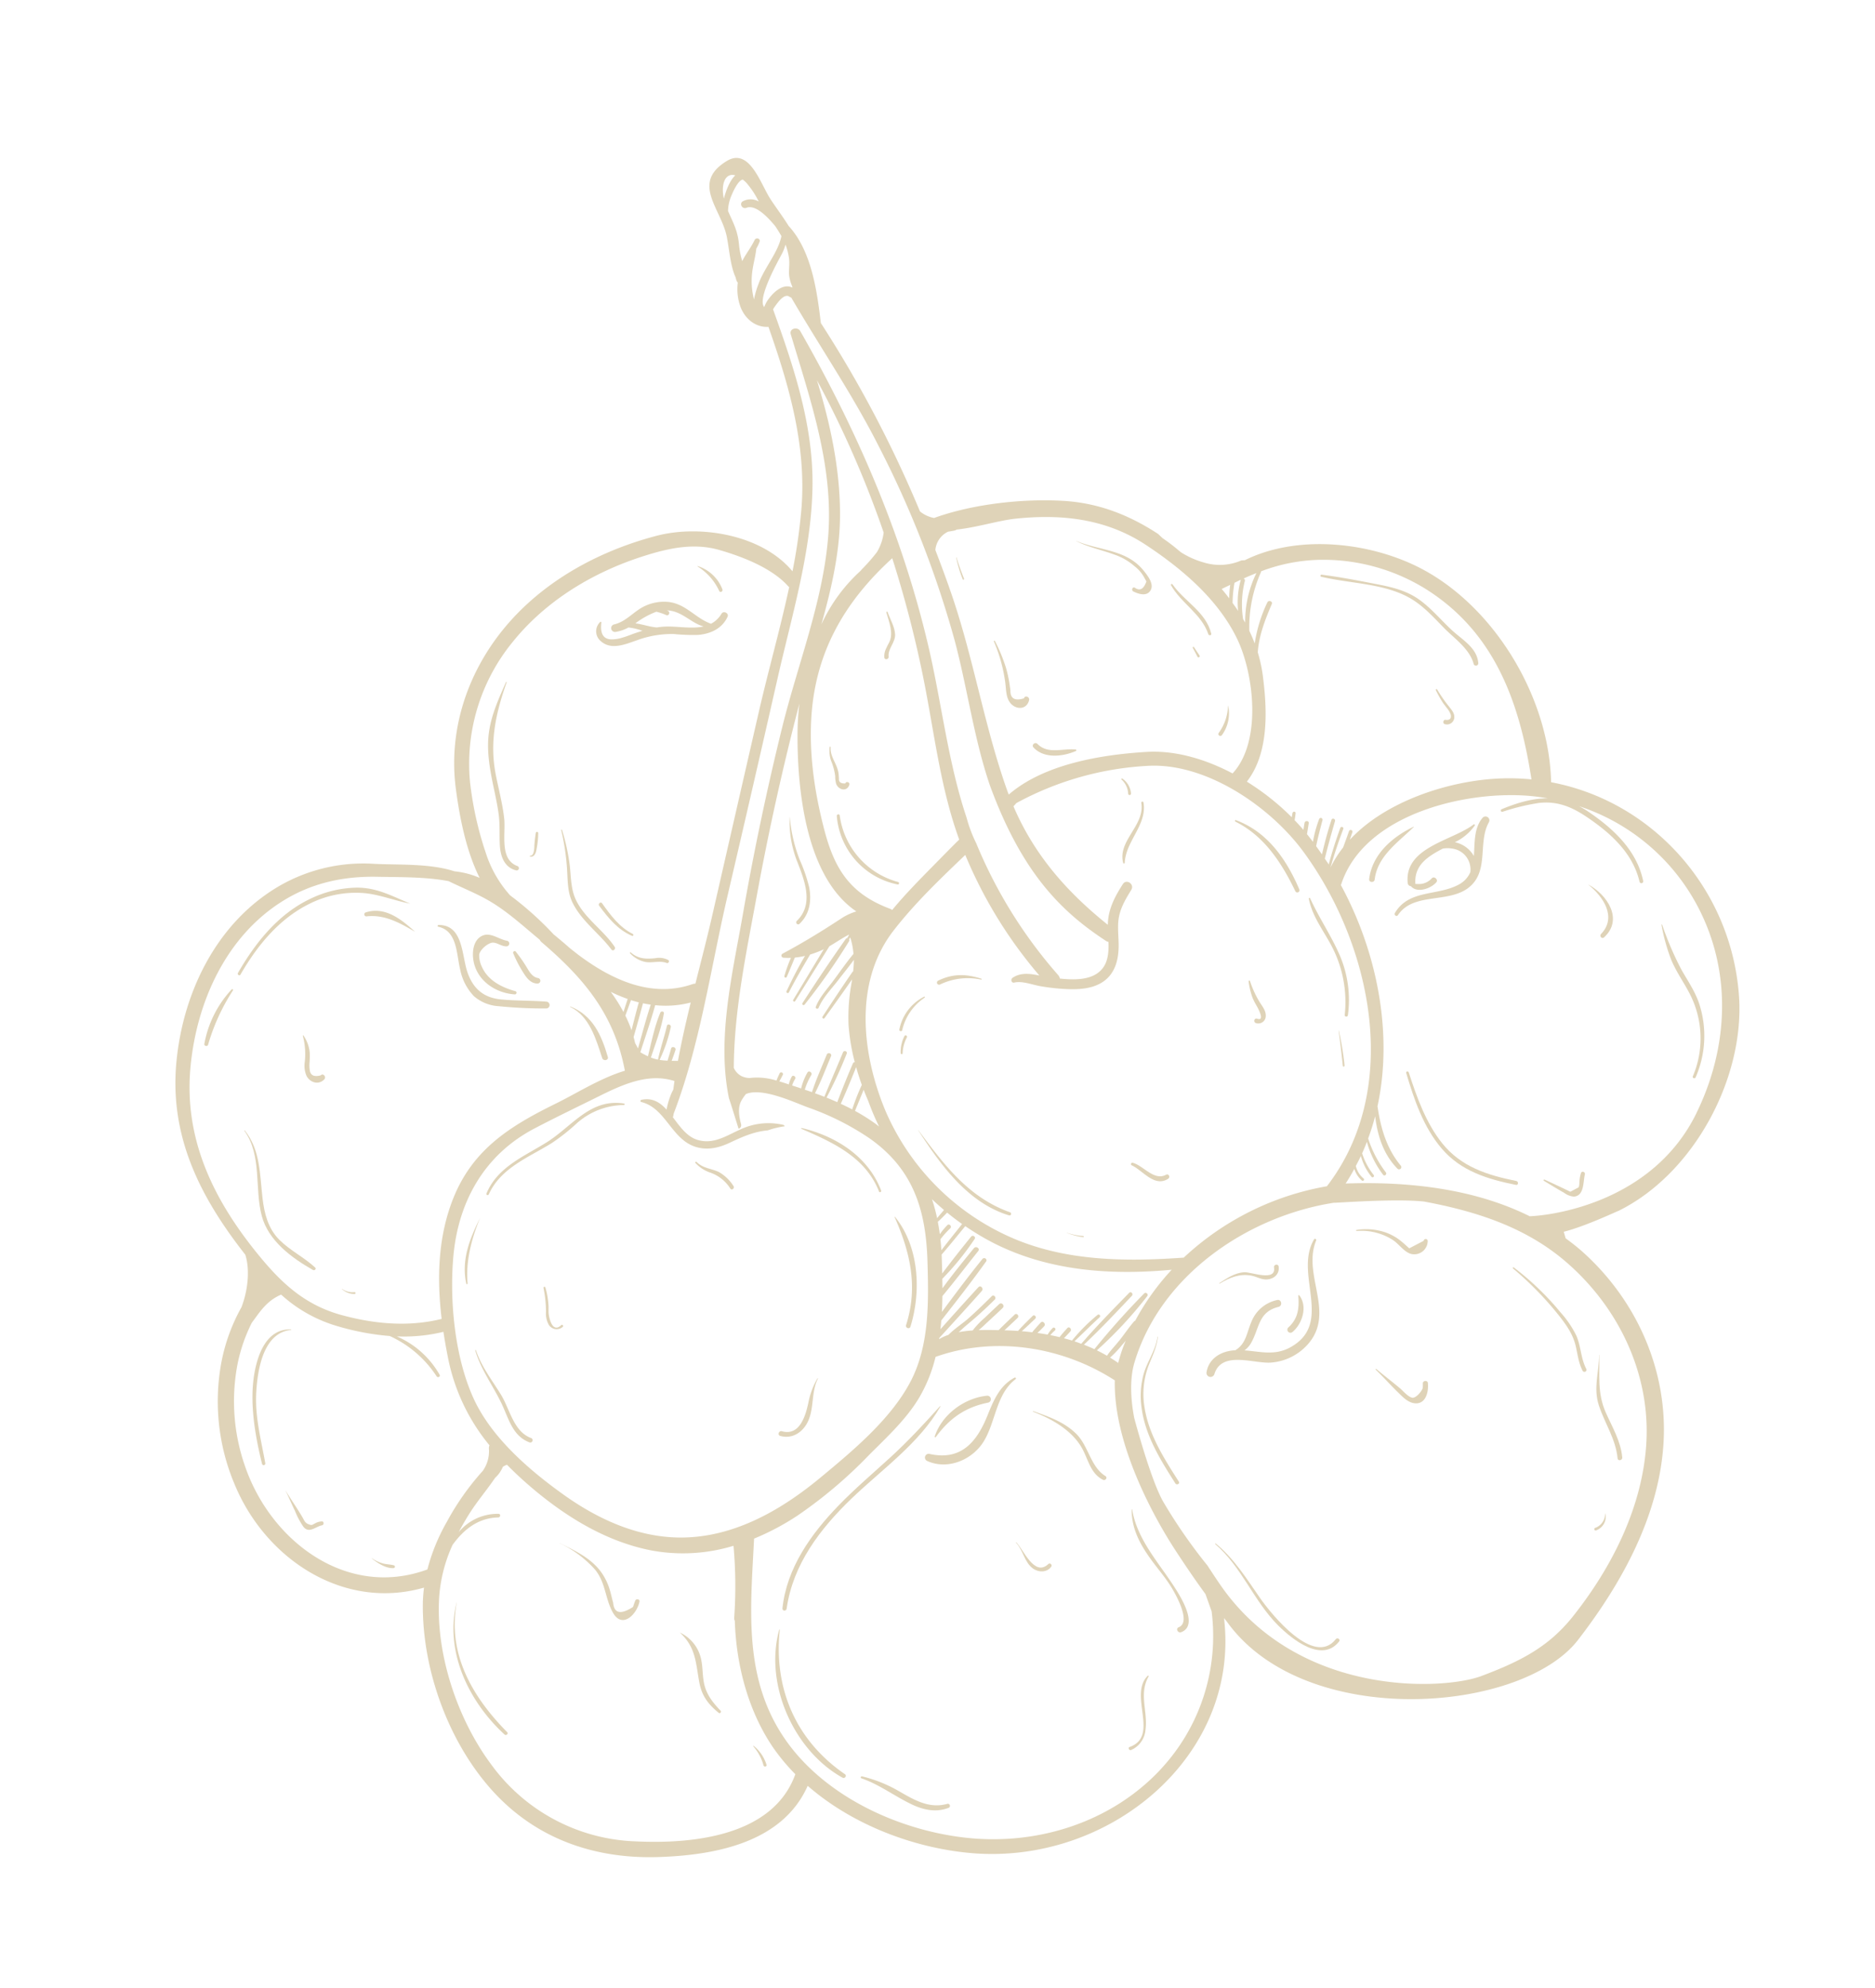 <svg xmlns="http://www.w3.org/2000/svg" width="529.501" height="561.177" viewBox="0 0 529.501 561.177">
  <g id="Group_3075" data-name="Group 3075" transform="translate(-225.647 -757.297) rotate(-11)" opacity="0.5">
    <path id="Path_2926" data-name="Path 2926" d="M186.592,1004.412a.606.606,0,0,0,.322,1.167,18.015,18.015,0,0,1,11.678.847c.149.073.281-.144.132-.226C194.766,1004.019,191.074,1003.2,186.592,1004.412Z" transform="translate(97.613 104.369)" fill="#bfa871"/>
    <path id="Path_2927" data-name="Path 2927" d="M179.662,1014.347a15.092,15.092,0,0,1,7.965-7.807c.181-.069.108-.361-.082-.3a13.238,13.238,0,0,0-8.642,7.783C178.736,1014.464,179.458,1014.771,179.662,1014.347Z" transform="translate(91.941 106.224)" fill="#bfa871"/>
    <path id="Path_2928" data-name="Path 2928" d="M180.32,1011.878a9.711,9.711,0,0,0-1.928,4.491c-.053.34.446.495.528.144a10.237,10.237,0,0,1,2.019-4.158A.392.392,0,1,0,180.32,1011.878Z" transform="translate(91.559 110.478)" fill="#bfa871"/>
    <path id="Path_2929" data-name="Path 2929" d="M227.092,982.752c-.2,6.5-8.625,9.128-8.263,15.639a.229.229,0,0,0,.448.061c1.453-6,8.315-9.331,8.443-15.7A.314.314,0,0,0,227.092,982.752Z" transform="translate(123.039 87.704)" fill="#bfa871"/>
    <path id="Path_2930" data-name="Path 2930" d="M222.189,982.783a.4.4,0,1,0,.8.108,5.651,5.651,0,0,0-1.59-4.612c-.141-.146-.413.052-.288.22A5.736,5.736,0,0,1,222.189,982.783Z" transform="translate(124.796 84.418)" fill="#bfa871"/>
    <path id="Path_2931" data-name="Path 2931" d="M250.49,1011.126a.617.617,0,0,0,1.188-.327c-1.937-9-5.713-17.651-13.841-22.608-.251-.155-.445.215-.224.384C244.87,994.113,248.235,1002.553,250.49,1011.126Z" transform="translate(137.599 92.146)" fill="#bfa871"/>
    <path id="Path_2932" data-name="Path 2932" d="M250.371,1036.858c-.167.557.69.788.87.238a31.979,31.979,0,0,0,1.017-16.781c-1.279-5.994-3.778-11.7-5.2-17.671a.2.2,0,0,0-.382.052c-.005,5.267,2.453,9.8,3.885,14.756A33.972,33.972,0,0,1,250.371,1036.858Z" transform="translate(144.73 103.322)" fill="#bfa871"/>
    <path id="Path_2933" data-name="Path 2933" d="M247.646,1024.1c-.185,3.328-.438,6.668-.735,9.99-.028.329.486.327.514,0a87.123,87.123,0,0,0,.29-9.99A.035.035,0,0,0,247.646,1024.1Z" transform="translate(144.913 120.107)" fill="#bfa871"/>
    <path id="Path_2934" data-name="Path 2934" d="M237.949,1024.181c.349-1.519-.653-3.111-1.11-4.491a27.888,27.888,0,0,1-1.391-5.916.2.2,0,0,0-.409,0,20.407,20.407,0,0,0,.212,4.751,16.751,16.751,0,0,0,.623,2.232c.018.052,1.866,5.149-.464,3.81-.731-.42-1.318.641-.651,1.112A2.108,2.108,0,0,0,237.949,1024.181Z" transform="translate(135.223 111.941)" fill="#bfa871"/>
    <path id="Path_2935" data-name="Path 2935" d="M220.077,1043.563c-3.666,1.149-5.731-3.669-8.573-5.1a.394.394,0,0,0-.4.68c2.782,2.026,5.039,7.333,9.313,5.663C221.175,1044.509,220.887,1043.308,220.077,1043.563Z" transform="translate(116.896 131.277)" fill="#bfa871"/>
    <path id="Path_2936" data-name="Path 2936" d="M199.858,1054.605c-10.816-6.375-15.808-16.9-21.055-27.777-.007-.016-.037,0-.03.014,4.315,10.782,9.848,22.875,20.627,28.55A.456.456,0,0,0,199.858,1054.605Z" transform="translate(91.858 122.253)" fill="#bfa871"/>
    <path id="Path_2937" data-name="Path 2937" d="M203.24,1049.148a18.6,18.6,0,0,1-4.407-1.821c-.018-.011-.036.018-.016.03a20.548,20.548,0,0,0,4.336,2.109C203.352,1049.538,203.447,1049.2,203.24,1049.148Z" transform="translate(107.459 138.218)" fill="#bfa871"/>
    <path id="Path_2938" data-name="Path 2938" d="M178.779,1044.764c.078.42.71.24.639-.174-1.747-10.12-9.61-17.5-18.631-21.591a.126.126,0,0,0-.126.217C168.723,1028.707,176.89,1034.549,178.779,1044.764Z" transform="translate(77.71 119.267)" fill="#bfa871"/>
    <path id="Path_2939" data-name="Path 2939" d="M171.028,1070.3c-.407.74.735,1.407,1.133.661,4.939-9.227,6.737-21.752,1.6-31.318a.057.057,0,0,0-.1.043C176.127,1050.368,176.456,1060.394,171.028,1070.3Z" transform="translate(85.761 132.212)" fill="#bfa871"/>
    <path id="Path_2940" data-name="Path 2940" d="M152.562,1014.167c-9.117-3.294-15.606,3.586-23.633,6.643-7.079,2.695-14.846,4.169-19.325,10.891-.251.375.345.71.6.351,4.772-6.69,12.936-8.048,20.134-10.775a57.159,57.159,0,0,0,7.908-4.055,20.273,20.273,0,0,1,14.2-2.636A.217.217,0,0,0,152.562,1014.167Z" transform="translate(37.956 111.722)" fill="#bfa871"/>
    <path id="Path_2941" data-name="Path 2941" d="M104.086,1044.7c.624-6.268,3.49-12.145,6.9-17.375l-.009-.005c-4,5.261-7.4,10.535-7.275,17.381A.194.194,0,0,0,104.086,1044.7Z" transform="translate(33.402 122.641)" fill="#bfa871"/>
    <path id="Path_2942" data-name="Path 2942" d="M118.881,1051.462c-3.057,1.985-3.008-3.131-2.814-4.251.1-.6.245-1.19.334-1.795a23.519,23.519,0,0,0,.132-5.21c-.027-.354-.569-.363-.558,0a34.07,34.07,0,0,1-.607,6.812,6.457,6.457,0,0,0,.055,3.6,2.616,2.616,0,0,0,3.792,1.414C119.572,1051.8,119.241,1051.231,118.881,1051.462Z" transform="translate(42.31 132.467)" fill="#bfa871"/>
    <path id="Path_2943" data-name="Path 2943" d="M161.594,1062.491a21.4,21.4,0,0,0-3.76,6.079c-1.446,3.429-4.178,9.036-8.945,6.65-.8-.4-1.515.8-.708,1.211,2.81,1.419,5.836.47,7.885-1.811,3.065-3.413,2.869-8.514,5.633-12.025C161.758,1062.521,161.658,1062.417,161.594,1062.491Z" transform="translate(67.763 150.007)" fill="#bfa871"/>
    <path id="Path_2944" data-name="Path 2944" d="M113.876,1075.116c-4.544-2.718-4.367-9.163-6.049-13.658-1.706-4.552-3.909-8.785-4.546-13.669-.016-.128-.217-.133-.2,0,.525,5.686,3.052,10.784,4.454,16.257,1.161,4.528,1.268,9.533,5.684,12.2A.656.656,0,0,0,113.876,1075.116Z" transform="translate(32.919 138.503)" fill="#bfa871"/>
    <path id="Path_2945" data-name="Path 2945" d="M152.379,1033.779a11.679,11.679,0,0,0-3.331-4.69c-1.964-1.407-4.155-1.819-5.594-3.956-.151-.222-.509-.021-.365.214a9.853,9.853,0,0,0,3.7,3.541,10.966,10.966,0,0,1,4.6,5.473C151.7,1035.03,152.7,1034.448,152.379,1033.779Z" transform="translate(64.049 120.864)" fill="#bfa871"/>
    <path id="Path_2946" data-name="Path 2946" d="M464.848,1086.807c3.968-23.024-5.765-50.577-23.624-65.494-12.463-10.41-32.7-17.093-49.311-12.543-.315-.037-.63-.085-.944-.128a15.335,15.335,0,0,1-10.512-1.425,24.157,24.157,0,0,1-5.878-4.125q-.352-.43-.688-.85a52.065,52.065,0,0,0-3.589-4c-.34-.463-.676-.928-1-1.4-6.851-6.673-14.706-11.78-24.465-14.284-10.956-2.812-25.073-4.057-36.805-2.234a8.841,8.841,0,0,1-3.552-2.577,334.75,334.75,0,0,0-17.331-57.546c.672-9.176,1.3-20.522-3.7-28.655-1.215-3.182-2.744-6.243-3.708-8.719-1.846-4.747-2.99-15.191-9.944-12.605-11.264,4.187-4.034,12.977-4.073,21.151-.018,4.03-.582,8.162.272,11.641a3.63,3.63,0,0,0,.238,1.448l.1-.023a14.552,14.552,0,0,0-.521,7.358c.745,3.4,3.145,6.174,6.6,6.631,2.561,17.272,4.135,34.845-.576,51.911a157.167,157.167,0,0,1-5.926,17.135c-6.472-11.826-23.11-17.975-35.747-17.165-17.208,1.1-34.56,6.68-47.861,17.92-12.365,10.449-20.444,25.169-21.429,41.41-.43,7.1-.63,17.317,1.8,25.943a23.92,23.92,0,0,0-6.634-3.18c-6.458-3.6-15.467-4.788-21.893-6.407a47.435,47.435,0,0,0-28.881,1.555c-18.448,7.068-30.994,24.01-36.513,42.514-6.12,20.523-.658,39.158,8.655,57.32.544,4.624-1.345,10.311-3.9,14.364a51.736,51.736,0,0,0-8.392,13.843,60.135,60.135,0,0,0-3.04,34.863c4.557,22.5,23.49,40.912,46.945,38.827a39.834,39.834,0,0,0-1.2,4.407c-3.726,18.131-.4,39.589,9.156,55.466,9.462,15.716,24.588,24.535,42.482,27.425,15.936,2.575,35.213,2.673,45.239-11.691,10.3,13.228,26.08,22.957,41.606,27.423,37.725,10.849,79.983-12.434,82.841-51.47.221.406.45.806.644,1.225,15.792,34.253,76.623,41.188,96.282,23.924,15.4-13.521,29.529-30.463,34.5-50.629,4.873-19.787-.085-40.642-12.353-56.783-1.179-1.551-2.511-3.077-3.913-4.589-.055-.636-.117-1.277-.167-1.915,6.209-.308,16.319-2.919,16.39-2.865,22.946-6.314,42.153-30.137,44.907-53.177C509.02,1125.96,491.927,1097.559,464.848,1086.807ZM395.8,1012.729a49.522,49.522,0,0,1,16.785-.05,55.07,55.07,0,0,1,27.912,13.813c16.913,15.835,19.9,36.7,19.06,58.47a64.386,64.386,0,0,0-9.187-2.026c-13.647-1.969-32.232.076-44.414,8.959.365-.64.727-1.288,1.1-1.916a.5.5,0,0,0-.866-.507c-.809,1.4-1.659,2.8-2.511,4.208a30.806,30.806,0,0,0-4.539,4.834l-.007-.021q2.575-5.08,5.585-9.919c.308-.493-.478-.953-.777-.455q-2.785,4.637-5.167,9.479c-.242-.615-.519-1.2-.772-1.811,1.533-3.321,3.178-6.583,4.845-9.847.3-.6-.573-1.12-.907-.528-1.658,2.938-3.127,5.974-4.5,9.055-.381-.877-.781-1.74-1.179-2.6.984-2.332,2.07-4.6,3.184-6.894a.5.5,0,0,0-.855-.5,34.626,34.626,0,0,0-2.976,6.012c-.4-.825-.816-1.633-1.238-2.437.363-.975.727-1.949,1.074-2.929.258-.726-.873-1.017-1.144-.315-.235.615-.457,1.234-.687,1.853-.591-1.047-1.24-2.1-1.916-3.141.219-.617.441-1.234.642-1.859.178-.551-.637-.738-.847-.233-.151.366-.288.74-.434,1.108a70.529,70.529,0,0,0-10.528-12.281c7.709-6.709,9.528-18.777,10.133-28.474a41.243,41.243,0,0,0-.141-6.76c1.2-4.559,3.78-8.639,6.485-12.63.487-.72-.676-1.389-1.163-.679a41.21,41.21,0,0,0-5.693,10.665c-.212-1.277-.491-2.535-.809-3.78a38,38,0,0,1,6.382-15.634A.441.441,0,0,0,395.8,1012.729ZM315.162,1218.2c-1.409,1.2-3.009,2.3-4.327,3.614-.813-.706-1.649-1.385-2.511-2.03a116.446,116.446,0,0,0,16.906-12.333c.486-.429-.155-1.277-.7-.905-5.74,3.929-11.476,8.278-16.828,12.772-.872-.626-1.759-1.231-2.673-1.8,5.441-3.431,10.706-7.22,15.936-10.96.589-.422.032-1.405-.576-.984-5.368,3.712-10.789,7.442-15.929,11.465-.039.03-.037.071-.055.109-.6-.361-1.193-.734-1.811-1.073,2.766-1.762,5.482-3.6,8.283-5.315a.445.445,0,0,0-.448-.768,50.691,50.691,0,0,0-8.473,5.733c-.7-.37-1.4-.729-2.111-1.069.726-.491,1.434-1.014,2.131-1.531.656-.487.009-1.6-.644-1.1-.886.671-1.8,1.345-2.632,2.085q-1.211-.549-2.449-1.048a9.612,9.612,0,0,1,1.507-1.048c.525-.286.032-1.126-.466-.8a9.084,9.084,0,0,0-1.768,1.549q-1.358-.528-2.737-1l.34-.222q.936-.6,1.846-1.249c.742-.526.03-1.762-.72-1.231-.646.461-1.275.939-1.9,1.423a9.539,9.539,0,0,0-.973.807c-.946-.3-1.894-.6-2.848-.863,1.5-.863,2.951-1.811,4.4-2.735.582-.37.032-1.309-.541-.925-1.638,1.1-3.312,2.179-4.879,3.383q-1.812-.48-3.621-.879l-.108-.023c1.446-.9,2.878-1.816,4.31-2.721.683-.432.048-1.522-.633-1.085-1.763,1.138-3.548,2.266-5.29,3.449-1.62-.359-3.523-.768-5.53-1.083,1.058-.542,2.058-1.227,3.061-1.848,1.6-.989,3.209-1.974,4.79-3,.784-.51.071-1.756-.736-1.261-1.608.984-3.189,2.008-4.774,3.029a23.418,23.418,0,0,0-4.016,2.848A34.7,34.7,0,0,0,271,1207.3c1-.576,1.935-1.186,2.645-1.571,3.118-1.688,6.142-3.545,9.094-5.506.688-.457.039-1.578-.651-1.113-2.451,1.654-4.93,3.26-7.465,4.783-1.953,1.174-4.612,2.205-6.6,3.6a12.789,12.789,0,0,0-2.826.687c.039-.107.071-.215.109-.322,4.79-3.55,9.573-7.109,14.313-10.727.722-.55.025-1.795-.726-1.24-4.29,3.168-8.545,6.385-12.794,9.61.251-.792.486-1.587.71-2.387,5.261-4.562,10.537-9.139,15.584-13.925.594-.564-.277-1.4-.888-.888-4.8,4.023-9.452,8.249-14.078,12.484.365-1.448.692-2.9,1-4.363,4.187-3.426,8.247-7.045,12.351-10.549.719-.614-.317-1.627-1.032-1.033-3.664,3.05-7.374,6.156-10.894,9.423.171-.879.318-1.754.475-2.632a77.506,77.506,0,0,0,11.093-9.283c.551-.557-.263-1.336-.847-.847-3.354,2.812-6.709,5.7-9.98,8.644.3-1.768.59-3.529.859-5.268,2.7-2.108,5.311-4.333,7.954-6.5a.491.491,0,0,0,.107-.134,71.881,71.881,0,0,0,7.205,6.43c13.74,10.6,30.669,15.127,47.694,16.8a68.784,68.784,0,0,0-12.874,12.173.751.751,0,0,0-.386.155C318.412,1215.165,316.846,1216.768,315.162,1218.2Zm1.686.469c-.272.413-.559.818-.822,1.24a44.815,44.815,0,0,0-2.47,4.512c-.624-.672-1.3-1.295-1.971-1.914a29.078,29.078,0,0,0,4-2.844C316,1219.341,316.427,1219.009,316.848,1218.674Zm-45.912-38.093a24.853,24.853,0,0,1,3.3-2.5c.672-.414.03-1.5-.617-1.055a20.329,20.329,0,0,0-2.574,2.109c.078-1.2.1-2.381.108-3.555,1.067-.6,2.076-1.35,3.086-2.028q1.7,2.052,3.55,3.982a.544.544,0,0,0-.142.078c-2.341,2.013-4.728,4-7.043,6.051C270.746,1182.63,270.846,1181.6,270.937,1180.581ZM270.752,1169c.875,1.245,1.8,2.456,2.755,3.646-.777.626-1.592,1.241-2.355,1.9A46.7,46.7,0,0,0,270.752,1169Zm18.592,13.96a68.763,68.763,0,0,1-26.791-41.27c-3.426-17.041-1.722-37.164,12.024-49.2,7.442-6.515,15.712-11.8,23.953-17.1a127.31,127.31,0,0,0,14.044,37.406c-2.46-1-4.948-1.894-7.525-.815-.7.29-.7,1.444.192,1.421,2.378-.059,4.813,1.565,7.013,2.4a57.817,57.817,0,0,0,7.18,2.236c3.611.856,7.717,1.4,11.138-.4,3.3-1.734,4.827-5.142,5.549-8.641.486-2.349.61-4.779,1.3-7.084.96-3.2,3.07-5.505,5.265-7.922,1.238-1.364-.743-3.376-2.033-2.033-2.746,2.862-5.19,5.852-6.2,9.761-.061.235-.114.477-.165.72-9.647-11.366-16.66-23.426-19.78-37.926.331-.249.667-.489,1-.742a87.152,87.152,0,0,1,38.338-3.244c16.34,2.173,31.855,17.882,38.639,32.295,13.909,29.554,14.521,70.9-11.556,93.876a79.038,79.038,0,0,0-43.535,12.07C320.455,1196.687,303.412,1193.22,289.344,1182.961Zm-38.594-69.955q4.89-4.57,9.7-9.229c-.112.315-.222.631-.336.946a53.527,53.527,0,0,0-3.089,11.428,57.653,57.653,0,0,0-.29,10.713.6.6,0,0,0-.589.267c-2.214,3.239-4.347,6.545-6.421,9.88-.9-.631-1.809-1.241-2.728-1.839a122.6,122.6,0,0,0,7.968-11.1c.391-.607-.571-1.162-.966-.564-2.5,3.783-5.073,7.524-7.557,11.316-.8-.509-1.6-.992-2.412-1.482,2.334-2.99,4.356-6.284,6.456-9.423.462-.688-.66-1.345-1.113-.649-2.051,3.146-4.288,6.294-6.111,9.6-.614-.363-1.238-.706-1.857-1.06a17.48,17.48,0,0,1,2.558-3.685c.566-.621-.375-1.551-.92-.92a17.158,17.158,0,0,0-2.6,4.059c-.327-.183-.647-.379-.976-.558-.446-.245-.9-.5-1.354-.754a7.954,7.954,0,0,1,1.174-1.635c.519-.537-.334-1.371-.815-.813a7.57,7.57,0,0,0-1.209,1.973c-.816-.459-1.643-.916-2.481-1.35.452-.5.866-1.037,1.282-1.57a.5.5,0,1,0-.788-.608c-.429.594-.861,1.181-1.238,1.809a17.929,17.929,0,0,0-7.3-2.163,5.439,5.439,0,0,1-2.255-1.039,4.969,4.969,0,0,1-1.592-2.609c3.173-15.972,9.758-31.453,15.631-46.443q10.141-25.887,22.169-50.975a77.084,77.084,0,0,0-2.15,8.3c-2.981,14.985-5.532,40.028,6.743,52.35a15.992,15.992,0,0,0-4.642,1.172c-6.074,2.481-11.79,4.626-18.073,6.556a.61.61,0,0,0,0,1.167,19.628,19.628,0,0,0,2.088.439,40.812,40.812,0,0,0-2.791,4.685.36.36,0,0,0,.621.363c1.1-1.62,2.191-3.255,3.264-4.9a20.987,20.987,0,0,0,2.913.069c-2.492,2.821-4.825,5.793-7.043,8.829-.245.336.322.779.582.448,2.54-3.223,5.227-6.3,7.95-9.368a27.963,27.963,0,0,0,3.908-.69c.05-.012.1-.034.157-.046q-5.592,6.187-11.18,12.374c-.279.309.174.767.461.461l12.445-13.359c1.971-.681,4.018-1.587,6.072-2.172a.375.375,0,0,1,.009.041c-.228.292-.462.566-.7.839a.53.53,0,0,0-.454.153c-5.252,5.014-10.421,10.213-15.451,15.451-.331.343.162.818.516.516a179.976,179.976,0,0,0,15.734-15.168.536.536,0,0,0,.123-.548c.135-.139.27-.277.406-.418a20.747,20.747,0,0,1,.012,4.72c-2.476,2.024-4.779,4.3-7.141,6.448-2.113,1.925-4.612,3.742-6.151,6.181-.292.461.43.877.727.425,1.7-2.584,4.6-4.55,6.9-6.583,1.809-1.6,3.685-3.148,5.455-4.8-.012.071-.023.13-.03.169-.213,1.016-.493,2.013-.8,3a.533.533,0,0,0-.254.139c-3.6,3.531-7.147,7.129-10.666,10.745A.348.348,0,0,0,250.749,1113.006Zm6.96,22c.2,1.119.414,2.229.662,3.315.233,1.464.494,2.908.8,4.306.249,1.137.528,2.264.831,3.383-.338-.379-.66-.761-1.014-1.135a54.615,54.615,0,0,0-4.813-4.489Q255.949,1137.7,257.709,1135Zm-4.23,4.822c-.932-.754-1.892-1.469-2.864-2.173q3.207-4.6,6.231-9.34c.146,1.756.347,3.506.619,5.233A62.072,62.072,0,0,0,253.479,1139.824Zm29.5-204.019a288.693,288.693,0,0,1,10.293,45.837,14.02,14.02,0,0,1-2.9,5.042,51.058,51.058,0,0,1-5.048,3.92c-.187.135-.363.286-.548.423a46.72,46.72,0,0,0-13.7,12.7c4.852-9.683,9.268-19.565,11.232-30.251C284.593,961.1,284.331,948.364,282.981,935.805Zm11.291,53.418a319.7,319.7,0,0,1,2.166,34.439c.139,15.776-1.238,31.476,1.238,47.141-2.609,1.727-5.169,3.5-7.682,5.226-4.847,3.337-9.994,6.8-14.686,10.679a2.591,2.591,0,0,0-.567-.475c-9.962-6.134-13.153-13.573-13.914-25.112-.687-10.417-.286-21,2.2-31.174C267.525,1011.511,278.49,998.838,294.272,989.223Zm100.14,23.743a31.174,31.174,0,0,0-5.777,13.114c-.116-.365-.254-.722-.379-1.083a26.91,26.91,0,0,1,2.536-10.471.616.616,0,0,0-.19-.759C391.872,1013.472,393.141,1013.2,394.412,1012.966Zm-4.676,1a23.82,23.82,0,0,0-2.422,8.493c-.341-.847-.727-1.677-1.112-2.508a36.73,36.73,0,0,1,1.622-5.478C388.459,1014.312,389.1,1014.12,389.736,1013.969Zm-3.205.85a28.761,28.761,0,0,0-1.012,3.675c-.5-1.007-1.016-2.006-1.576-2.988C384.811,1015.256,385.669,1015.05,386.531,1014.819Zm-75.353-29.945c.64.03,1.279.052,1.916.037a1.019,1.019,0,0,0,.507-.153c5.8.489,12.273-.254,16.922.148,13.148,1.138,25.23,4.918,34.829,14.35,8.7,8.545,17.045,18.937,20.191,30.932,2.782,10.606,1.354,29.833-8.523,37.015-6.816-5.482-14.645-9.519-22.646-10.588-12.246-1.636-28.965-2.27-40.538,4.39-.062-.372-.135-.735-.192-1.108-2.865-18.809-2.218-38.052-4.8-56.962-.621-4.552-1.371-9.108-2.177-13.663A6.363,6.363,0,0,1,311.178,984.874ZM271.385,874.652c-1.876,1.17-3.539,3.979-4.422,5.855C266.874,876.209,268.79,873.333,271.385,874.652Zm-1.494,35.395a20.63,20.63,0,0,1,1.3-8.589c.647-1.777,1.533-3.547,2.083-5.38a11.528,11.528,0,0,0,1.27-1.707c.5-.843-.724-1.494-1.281-.749-1.469,1.965-3.257,3.445-4.575,5.179a24.538,24.538,0,0,1,.007-4.822c.382-3.97-.445-6.213-1.238-9.834a11.639,11.639,0,0,1,1.437-3.568c.571-.927,2.915-4.463,4.352-4.334h.011a12.456,12.456,0,0,1,.8,1.071,25.32,25.32,0,0,1,2.421,5.859,4.581,4.581,0,0,0-4.3-.948c-1.329.342-.758,2.284.562,2.033,2.719-.516,5.407,3.755,6.983,6.624.423,1.01.827,2.056,1.181,3.109-1.88,4.473-6.453,7.823-8.929,12.009A25.425,25.425,0,0,0,269.891,910.047Zm2.414,2.682c-1.627-2.839,6.962-12.746,7.812-13.852a13.7,13.7,0,0,0,1.462-2.314,18.41,18.41,0,0,1,.237,4c-.114,1.629-.706,3.077-.895,4.687a11.24,11.24,0,0,0,.274,3.264c-.02.1-.037.21-.055.317-2.038-1.576-4.888-.1-6.734,1.5A9.228,9.228,0,0,0,272.3,912.729Zm3.781,52.037c3.481-16.858,1.163-34.1-1.448-50.945a13.63,13.63,0,0,1,1.062-1.064c.9-.815,3.05-2.8,4.18-1.526a1.146,1.146,0,0,0,.436.308c5.306,15.255,11.737,30.094,16.171,45.684a285.469,285.469,0,0,1,10.652,58.106c.96,13.9.055,28.243,1.965,42.12,4.231,26.35,13.229,39.037,23.78,49.336a2.117,2.117,0,0,0,.655.439c-.489,3.059-1.3,6.054-3.972,7.668-3.248,1.967-7.716,1-11.481-.144a1.989,1.989,0,0,0-.283-1.067,133.167,133.167,0,0,1-15.558-40.691l.016-.011a38.728,38.728,0,0,1-1.361-7.876c-2.168-16.4-.722-33.059-1.352-49.551-1.24-32.433-8.15-63.584-18.546-94.246-.486-1.427-2.969-1.313-2.8.379,1.878,19.094,4.726,38.486-.334,57.372-4.781,17.843-15.439,34.331-23.174,51.016q-11.363,24.513-21.009,49.771c-6.049,15.837-13.968,32.949-13.77,50.22.39,2.993.681,6,1.028,9a1.051,1.051,0,0,0,.927-1.163c-.137-2.181-.093-4.827,1.442-6.572a14.65,14.65,0,0,1,1.524-1.485c4.852-1.051,12.817,4.82,16.536,7.074a75.18,75.18,0,0,1,15.314,11.819c10.526,10.924,11.83,22.925,9.453,37.362-1.834,11.138-3.94,23.327-11.211,32.364-7.524,9.354-19.761,16.054-30.165,21.731-12.8,6.983-27.466,11.956-42.168,8.986-11.842-2.394-21.84-9.624-30-18.259-8.146-8.619-16.819-19.652-19.648-31.4-2.99-12.4-1.45-28.315,2.042-40.432,4.342-15.067,14.193-26.56,29.379-31.1,6.414-1.919,12.908-3.609,19.362-5.388,7.251-2,15.157-3.982,22.009-.219-.274.767-.525,1.538-.786,2.307-.247.311-.5.623-.726.95a21.964,21.964,0,0,0-2.218,4.237c-1.432-2.341-3.255-4.127-6.458-4.07-.3,0-.461.455-.16.594,6.777,3.152,6.307,12.66,13.454,15.753,2.945,1.274,5.951,1.06,8.993.286,3.991-1.016,7.39-1.747,11.127-1.357a24.418,24.418,0,0,1,4.879-.217.633.633,0,0,0-.4-.516,18.634,18.634,0,0,0-10.174-1.371c-4.884.729-9.629,3.541-14.462.873-2.677-1.478-4.027-4.6-5.476-7.538a1.2,1.2,0,0,0,.162-.253c.091-.228.178-.459.267-.686,11.049-17.678,18.2-38.587,26.719-57.587q12.747-28.435,25.313-56.955C263.18,1000.006,272.342,982.891,276.086,964.766Zm-69.537,148.444c-.516,1.067-1.083,2.106-1.629,3.157a19.653,19.653,0,0,1-2.166-.646,42.56,42.56,0,0,0,4.859-8.459c.315-.671-.69-1.254-.994-.581-1.348,2.983-3.009,5.864-4.3,8.875a11.541,11.541,0,0,1-1.848-.952c2.09-3.748,4.5-7.557,5.971-11.547.212-.573-.63-.852-.937-.395-2.332,3.456-4,7.6-5.788,11.426a17.446,17.446,0,0,1-1.9-1.533.4.4,0,0,0,.043-.05c2.221-4.037,4.569-8.047,6.615-12.18a28.169,28.169,0,0,0,10,1.172c-2.362,5.122-4.637,10.282-6.691,15.492-.591-.125-1.167-.244-1.74-.366.571-.905,1.112-1.834,1.633-2.757C208.087,1113.132,206.911,1112.465,206.548,1113.211Zm-9.158-1.825c-.183-.576-.356-1.147-.523-1.684-.009-.571-.046-1.14-.089-1.709,1.5-2.938,2.99-5.882,4.413-8.854.687.292,1.384.551,2.086.8C201.186,1103.672,199.317,1107.558,197.39,1111.386Zm-.829-5.375a35.161,35.161,0,0,0-.916-4.4c.807-1.325,1.6-2.659,2.392-3.991q1.011.555,2.045,1.037C198.875,1101.089,197.712,1103.546,196.561,1106.011Zm-1.242-5.5a47.379,47.379,0,0,0-2.444-6.284,41.556,41.556,0,0,0,4.306,2.89C196.56,1098.245,195.932,1099.373,195.32,1100.509Zm-30.144-72.086a54.288,54.288,0,0,1,19.35-36.432c11.421-9.667,26.068-15.008,40.821-16.737,7.41-.868,14.713-1.083,21.529,2.417,6.012,3.089,13.466,7.76,17.009,13.66a1.615,1.615,0,0,0,.27.333c-4.756,11.122-10.293,22.009-15.124,32.9q-11.76,26.5-23.481,53.021c-2.762,6.282-5.784,12.589-8.767,18.941a2.683,2.683,0,0,0-.855-.023c-11.963,1.691-21.872-5.412-29.575-13.772-.823-.895-1.606-1.827-2.4-2.743-1.263-1.647-2.542-3.235-3.8-4.738a91.966,91.966,0,0,0-9.959-13.166,32.952,32.952,0,0,1-4.47-13.094A95.893,95.893,0,0,1,165.176,1028.423ZM72.314,1092.47c5.126-17.507,16.635-34.009,34.061-40.9,9.128-3.611,18.432-3.863,27.962-1.812,6.134,1.322,13.338,2.572,19.551,5.055,3.79,2.876,7.84,5.373,11.364,8.714,4.013,3.8,7.253,8.2,10.739,12.434a2.057,2.057,0,0,0,.391.781c9.976,12.509,16.26,24.14,16.162,40.114-7.107.7-14.585,3.664-20.815,5.352-13.786,3.735-25.4,8.109-33.511,20.58-6.383,9.814-8.991,21.37-9.834,32.97-9.606.495-18.846-2.182-27.446-6.41-9.108-4.477-14.441-11.276-19.245-20.008C71.867,1131.484,66.416,1112.611,72.314,1092.47Zm-6.362,113.6a55.535,55.535,0,0,1,3.381-28.7,46.159,46.159,0,0,1,6.22-10.779c.589-.544,1.169-1.067,1.7-1.565,2.383-2.234,4.646-3.917,7.885-4.632.02,0,.03-.016.048-.021a40.229,40.229,0,0,0,14.065,11.86,71.768,71.768,0,0,0,13.811,5.469,31.22,31.22,0,0,1,10.825,13.69c.224.559,1.128.34.923-.254a25.484,25.484,0,0,0-9.8-12.945,47.527,47.527,0,0,0,13.167,1.249c-.1,2.41-.144,4.815-.13,7.2a55.715,55.715,0,0,0,6.785,26.733,2.073,2.073,0,0,0-.34.9,9.6,9.6,0,0,1-2.9,5.825,74.013,74.013,0,0,0-12.723,12.207,54.334,54.334,0,0,0-7.938,12.13c-.027,0-.05,0-.076.005C86.991,1248.258,69.048,1228.136,65.952,1206.066Zm87.452,124.8a52.612,52.612,0,0,1-35.213-28.8c-7.033-14.507-9.58-33.956-5.405-49.638a42.6,42.6,0,0,1,6.446-13.448c3.867-3.616,8.495-6.126,14.156-5.147.633.109.916-.838.27-.98a14.217,14.217,0,0,0-12.057,2.942c1.306-1.628,2.691-3.2,4.137-4.735,2.7-2.862,6.008-5.489,8.909-8.377a9.1,9.1,0,0,0,1.462-1.11,10.383,10.383,0,0,0,1.289-1.537,6.888,6.888,0,0,1,1.222-.34l.011,0c1.387,2.09,2.871,4.171,4.493,6.266,8.169,10.535,18.375,20.2,30.9,25.256a48.931,48.931,0,0,0,23.042,3.146,127.392,127.392,0,0,1-3.7,20.033,1.606,1.606,0,0,0,.016.836c-2.072,12.776-1,26.245,3.892,37.389a55.8,55.8,0,0,0,4.626,8.375C192.286,1337.172,169.124,1334.8,153.4,1330.861Zm149.771,8.653c-16.39,11.771-37.776,14.233-56.872,8.441-18.5-5.611-37.408-19.1-45.342-37.175-8.45-19.259-2.517-38.143,2.191-57.3a71.4,71.4,0,0,0,13.288-4.043,128.983,128.983,0,0,0,23.055-12.913c5.91-4,12.3-7.9,17.085-13.286a42.584,42.584,0,0,0,6.675-10.348c17.427-2.631,35.549,3.879,48.281,16.036.048.044.1.075.148.115-3.822,17.358,3.312,39.79,7.682,50.494,1.875,4.589,3.824,9.156,5.932,13.646.26,1.7.514,3.4.775,5.092A55.148,55.148,0,0,1,303.174,1339.514Zm152.448-64.347c-4.493,17.429-16.23,32.521-29.726,44.042-8.445,7.207-17.153,9.6-28.478,11.535-11.221,1.921-51.721-3.8-67.349-38.968-.936-2.106-1.8-4.251-2.679-6.4a148.948,148.948,0,0,1-8.733-19.8c-2.3-6.437-3.484-23.229-3.62-25.022,0-5.11.754-11.006,3.054-15.394,11.9-22.708,39.119-34.424,63.86-33.524.318.155,17.231,2.084,25.125,4.542,13.658,5.412,26.67,12.438,36.078,24.385C455.238,1235.915,460.545,1256.066,455.622,1275.167Zm31.7-88.84c-16.792,22.238-45.074,20.643-51.785,19.606-11.013-8.423-26.7-15.415-49.263-18.99,1.122-1.151,2.177-2.348,3.189-3.575a7.208,7.208,0,0,0,1.446,3.586.374.374,0,1,0,.59-.455,6.555,6.555,0,0,1-1.458-3.875c.658-.824,1.32-1.641,1.935-2.492a15.949,15.949,0,0,0,1.839,6.353c.244.454.925.051.69-.4a19.08,19.08,0,0,1-2.037-6.616q1.011-1.433,1.942-2.914a26.9,26.9,0,0,0,2.721,9.987c.3.592,1.172.073.886-.518a31.952,31.952,0,0,1-3.079-10.35c1.137-1.878,2.19-3.808,3.138-5.793-.388,5.492.2,10.949,3.36,15.75a.639.639,0,0,0,1.1-.644c-3.045-5.519-3.568-11.616-3.266-17.745,8.313-19.4,8.189-42.877,1.755-63.291a2.336,2.336,0,0,0,.21-.3c10.218-18.2,39.964-19.266,57.519-14.042,1.474.439,2.915.948,4.34,1.489-4.146-.857-8.6-.464-13.434.52-.422.087-.334.806.1.763a61.269,61.269,0,0,1,10.6-.494c5.163.4,8.845,2.831,12.436,6.406,5.725,5.7,10.894,12.475,11.205,20.863a.525.525,0,0,0,1.049,0c-.089-8.886-5.551-16.282-11.611-22.327a23.859,23.859,0,0,0-2.136-1.88,58.483,58.483,0,0,1,27.663,34.765C504.682,1149.35,499.734,1169.886,487.317,1186.326Z" transform="translate(0 0)" fill="#bfa871"/>
    <path id="Path_2947" data-name="Path 2947" d="M113.977,993.889a15.112,15.112,0,0,0,2.376,8.105,11.691,11.691,0,0,0,6.241,4.082,129.993,129.993,0,0,0,13.094,3.205.965.965,0,0,0,.512-1.859c-4.15-1.152-8.432-1.857-12.559-3.088-4.811-1.435-7.2-4.63-7.821-9.533-.628-4.955,1.355-13.2-5.432-14.446-.256-.048-.473.338-.192.459C115.317,983.02,113.739,989.482,113.977,993.889Z" transform="translate(38.362 86.071)" fill="#bfa871"/>
    <path id="Path_2948" data-name="Path 2948" d="M124.243,1001.4c.491.13.836-.6.356-.843-3.632-1.818-7.054-4.457-8.006-8.626a7.46,7.46,0,0,1-.08-3.436c.441-1.362,3.274-2.985,4.619-2.581,1.234.372,2,1.449,3.37,1.722a.8.8,0,0,0,.425-1.54c-2.316-.882-4.215-3.584-6.963-2.572-2.1.774-3.029,3.189-3.28,5.219C113.924,994.909,118.564,999.911,124.243,1001.4Z" transform="translate(41.895 88.365)" fill="#bfa871"/>
    <path id="Path_2949" data-name="Path 2949" d="M126.1,996.939a.776.776,0,0,0,.413-1.5c-1.684-.7-2.108-2.6-2.712-4.139a42.45,42.45,0,0,0-1.978-4.366c-.238-.452-.891-.13-.791.334a35.747,35.747,0,0,0,2.067,6.688C123.686,995.319,124.552,996.641,126.1,996.939Z" transform="translate(46.89 91.031)" fill="#bfa871"/>
    <path id="Path_2950" data-name="Path 2950" d="M134.393,1013.033c.128,1.017,1.729,1.058,1.631,0-.6-6.469-1.96-12.287-7.65-15.979-.076-.048-.139.068-.069.119C133.17,1000.786,133.7,1007.555,134.393,1013.033Z" transform="translate(52.54 99.067)" fill="#bfa871"/>
    <path id="Path_2951" data-name="Path 2951" d="M78.176,990.1c6.2-7.139,13.761-13.439,23.063-15.938a29.084,29.084,0,0,1,15.337-.059c4.333,1.19,8.262,3.8,12.427,5.446l.005-.011c-4.573-3.009-8.223-6.159-13.815-7.257a31.228,31.228,0,0,0-13.671.6c-9.69,2.517-17.516,9.213-23.946,16.62C77.225,989.913,77.819,990.512,78.176,990.1Z" transform="translate(12.982 79.401)" fill="#bfa871"/>
    <path id="Path_2952" data-name="Path 2952" d="M80.691,984.132a30.4,30.4,0,0,0-10.538,13.651c-.235.571.727.975,1,.422a57.23,57.23,0,0,1,9.813-13.715C81.136,984.308,80.912,983.977,80.691,984.132Z" transform="translate(7.257 88.983)" fill="#bfa871"/>
    <path id="Path_2953" data-name="Path 2953" d="M99.534,976.208a.577.577,0,0,0,0,1.152c5.021.386,8.822,3.564,12.463,6.771.018.016.052-.005.036-.027C108.994,980.029,105.2,975.566,99.534,976.208Z" transform="translate(29.73 82.797)" fill="#bfa871"/>
    <path id="Path_2954" data-name="Path 2954" d="M89.147,1005.473q-2.961.211-2.759-2.125a9.017,9.017,0,0,1,.382-2.163,22,22,0,0,0,.555-2.646A10.138,10.138,0,0,0,86.5,993.5c-.039-.093-.2-.046-.19.052a20.046,20.046,0,0,1-.841,7.271,7.266,7.266,0,0,0-.288,4.066c.637,2.045,2.862,3.225,4.731,1.892C90.707,1006.217,89.926,1004.893,89.147,1005.473Z" transform="translate(18.839 96.272)" fill="#bfa871"/>
    <path id="Path_2955" data-name="Path 2955" d="M75.147,1026.348c.5-6.787,2.051-13.514-1.272-19.842-.044-.085-.169-.011-.128.075,3.6,7.755-.309,16.426.237,24.529.487,7.232,6.012,13.238,11.294,17.761.373.32,1.071-.109.735-.566-2.52-3.436-6.037-6.056-8.431-9.606C75.083,1034.994,74.825,1030.677,75.147,1026.348Z" transform="translate(10.077 106.406)" fill="#bfa871"/>
    <path id="Path_2956" data-name="Path 2956" d="M87.473,1035.708a5,5,0,0,1-3.264-1.579c-.025-.027-.076.009-.053.041a5.142,5.142,0,0,0,3.246,2.053A.261.261,0,1,0,87.473,1035.708Z" transform="translate(18.183 127.937)" fill="#bfa871"/>
    <path id="Path_2957" data-name="Path 2957" d="M69.259,1049.148c-3,7.823-3.189,17.271-2.778,25.536a.468.468,0,0,0,.936,0c.1-6.759-.381-13.439,1.3-20.065,1.533-6.053,5.1-16.243,13.016-15.467a.075.075,0,0,0,.021-.146C75.2,1037.459,71.3,1043.842,69.259,1049.148Z" transform="translate(4.3 131.558)" fill="#bfa871"/>
    <path id="Path_2958" data-name="Path 2958" d="M77.669,1074.334a4.245,4.245,0,0,0-2.013.183c-.907.251-.916.455-1.83-.121s-.937-1.174-1.284-2.173c-.982-2.828-2.216-5.546-3.255-8.351-.005-.014-.027-.009-.023.005.562,2,.962,4.05,1.514,6.058A22.255,22.255,0,0,0,72.3,1074.9c1.252,2.172,3.317.525,5.224.517C78.123,1075.417,78.3,1074.43,77.669,1074.334Z" transform="translate(6.592 151.096)" fill="#bfa871"/>
    <path id="Path_2959" data-name="Path 2959" d="M83.49,1079.041a10.623,10.623,0,0,1-2.776-2.015c-.032-.032-.076.014-.05.048,1.327,1.56,3.422,3.6,5.564,3.831.4.043.541-.571.2-.743C85.5,1079.685,84.438,1079.516,83.49,1079.041Z" transform="translate(15.462 161.336)" fill="#bfa871"/>
    <path id="Path_2960" data-name="Path 2960" d="M128.243,1100.362q-.5.793-.948,1.619-5.757,2.3-5.281-2.239c-.116-1.258-.11-2.528-.249-3.783a16.493,16.493,0,0,0-1.688-5.884c-2.184-4.21-5.989-6.914-9.651-9.736-.014-.011-.036.016-.02.028a31.48,31.48,0,0,1,8.352,9.185c2.305,4.228,1.208,8.694,2.682,13.005,1.723,5.039,6.584,1.588,7.936-1.715C129.651,1100.173,128.6,1099.782,128.243,1100.362Z" transform="translate(38.623 163.922)" fill="#bfa871"/>
    <path id="Path_2961" data-name="Path 2961" d="M130.376,1112.854c.043-2.414.663-4.749.441-7.18a10.674,10.674,0,0,0-4.347-7.728c-.012-.009-.032.011-.023.025,3.632,4.879,2.705,9.236,2.666,14.884-.027,3.826,1.35,6.512,3.744,9.395.294.354.882-.107.637-.491C131.683,1118.935,130.314,1116.3,130.376,1112.854Z" transform="translate(51.115 177.631)" fill="#bfa871"/>
    <path id="Path_2962" data-name="Path 2962" d="M134.431,1117.93a13.723,13.723,0,0,1,1.8,5.823c.044.557.927.55.866,0a10.974,10.974,0,0,0-2.531-5.926C134.5,1117.751,134.384,1117.849,134.431,1117.93Z" transform="translate(57.325 193.092)" fill="#bfa871"/>
    <path id="Path_2963" data-name="Path 2963" d="M93.829,1086.492a.018.018,0,0,0-.032-.014c-6.019,12.918-1.972,28.1,6.163,39.142.375.509,1.231.041.866-.507C93.061,1113.431,88.456,1100.239,93.829,1086.492Z" transform="translate(23.448 168.697)" fill="#bfa871"/>
    <path id="Path_2964" data-name="Path 2964" d="M197.81,1070.651c.052-.059-.018-.171-.091-.117-5.4,4.073-10.743,7.981-16.52,11.511-5.676,3.47-11.492,6.734-16.95,10.547-9.158,6.4-17.752,14.519-21.095,25.49-.224.736.9,1.03,1.144.315,4.123-11.959,13.589-20.364,23.953-27.053C178.165,1084.944,189.947,1079.713,197.81,1070.651Z" transform="translate(64.103 156.278)" fill="#bfa871"/>
    <path id="Path_2965" data-name="Path 2965" d="M143.616,1100.562a.08.08,0,0,0-.146-.062c-7.1,14.2-2.533,34.247,9.569,44.412.582.489,1.4-.288.847-.847C142.131,1132.112,138.727,1116.527,143.616,1100.562Z" transform="translate(61.749 179.591)" fill="#bfa871"/>
    <path id="Path_2966" data-name="Path 2966" d="M172.881,1138.059c-5.419.461-9.048-2.873-12.884-6.184a39,39,0,0,0-9.338-6.017c-.333-.155-.622.311-.293.5,4.736,2.746,8.212,6.741,12.562,9.95,3,2.214,6.359,3.616,10.111,2.915A.6.6,0,0,0,172.881,1138.059Z" transform="translate(69.628 199.342)" fill="#bfa871"/>
    <path id="Path_2967" data-name="Path 2967" d="M203.862,1096.892c.623.491,1.51-.332.895-.9-3.605-3.308-3.056-9.22-5.782-13.231-2.7-3.97-6.664-6.234-10.691-8.63a.092.092,0,0,0-.092.158c4.811,2.967,9.905,7.355,11.641,12.922C200.908,1090.669,200.794,1094.474,203.862,1096.892Z" transform="translate(99.159 159.083)" fill="#bfa871"/>
    <path id="Path_2968" data-name="Path 2968" d="M200.854,1092.455a.064.064,0,0,0-.124-.018c-1.073,5.238.391,10.014,2.586,14.764,1.453,3.145,3.237,6.147,4.393,9.423.749,2.124,3.472,10.314-.3,11-.985.18-.562,1.658.413,1.5,5.316-.882,1.731-9.95.64-12.7C205.372,1108.607,200.619,1101.13,200.854,1092.455Z" transform="translate(108.675 173.31)" fill="#bfa871"/>
    <path id="Path_2969" data-name="Path 2969" d="M202.074,1118.828c-6.49,4.293.116,17.395-8.863,18.77-.6.091-.356,1.053.256.923a6.83,6.83,0,0,0,5.074-4.877c1.665-4.952.027-10.277,3.726-14.565C202.378,1118.949,202.234,1118.721,202.074,1118.828Z" transform="translate(102.833 193.871)" fill="#bfa871"/>
    <path id="Path_2970" data-name="Path 2970" d="M189.357,1101.785c-4.541,2.917-6.074-5.2-7.71-7.712-.044-.066-.153,0-.109.064,1.569,2.442,1.263,5.807,3.255,8.009,1.327,1.465,3.744,2,5.242.516C190.478,1102.225,189.9,1101.435,189.357,1101.785Z" transform="translate(94.005 174.596)" fill="#bfa871"/>
    <path id="Path_2971" data-name="Path 2971" d="M213.56,1066.35c.021-.069-.087-.1-.11-.03-1.227,3.668-4.2,6.266-5.909,9.688a23.6,23.6,0,0,0-2.321,9.067c-.507,7.97,2.423,15.547,5.286,22.83.254.649,1.314.366,1.056-.29-2.817-7.166-5.834-14.693-5.5-22.54a22.693,22.693,0,0,1,3.4-11.311C211.015,1071.332,212.694,1069.137,213.56,1066.35Z" transform="translate(112.407 152.977)" fill="#bfa871"/>
    <path id="Path_2972" data-name="Path 2972" d="M240.846,1133.274c-7.563,6.57-16.525-10.364-18.823-15.581-2.686-6.1-5.021-12.2-9.308-17.406-.091-.108-.24.046-.153.155,6.12,7.716,7.593,17.925,13.112,26.013,3.121,4.571,10.051,12.774,15.979,7.627C242.209,1133.6,241.4,1132.8,240.846,1133.274Z" transform="translate(118.148 179.428)" fill="#bfa871"/>
    <path id="Path_2973" data-name="Path 2973" d="M230.421,1060.376c1.45.585,2.575,1.739,4.194,1.9,2.006.2,3.721-.921,3.826-2.976.044-.855-1.307-.861-1.334,0-.13,4.167-6.544.027-8.465-.254-2.627-.384-5.135.708-7.52,1.651-.093.037-.055.188.043.153C224.267,1059.744,227.235,1059.091,230.421,1060.376Z" transform="translate(124.792 147.04)" fill="#bfa871"/>
    <path id="Path_2974" data-name="Path 2974" d="M262.179,1062.309l-4.416,1.306q-.568-.768-1.151-1.522c-.354-.45-.7-.9-1.08-1.322a14.9,14.9,0,0,0-3.463-2.832,17.17,17.17,0,0,0-7.924-2.259c-.194-.011-.185.276,0,.3a16.454,16.454,0,0,1,9.473,4.395c1.387,1.295,2.453,3.829,4.174,4.8a3.787,3.787,0,0,0,5.475-2.561A.565.565,0,0,0,262.179,1062.309Z" transform="translate(142.649 144.724)" fill="#bfa871"/>
    <path id="Path_2975" data-name="Path 2975" d="M281.261,1088.608a28.711,28.711,0,0,0-3.109-7.268,79.678,79.678,0,0,0-10.565-15.026c-.158-.178-.4.08-.258.258a92.639,92.639,0,0,1,10.037,15.227c1.555,2.994,2.947,5.932,3.137,9.347.144,2.609-.153,4.968.6,7.518a.582.582,0,0,0,1.121-.31C281.247,1095.151,281.98,1091.843,281.261,1088.608Z" transform="translate(160.777 152.957)" fill="#bfa871"/>
    <path id="Path_2976" data-name="Path 2976" d="M278.918,1112.169c-.084.861,1.263.856,1.346,0,.45-4.63-1.12-8.861-2.143-13.311-1.361-5.925.34-10.6,1.291-16.337,0,0-.048-.052-.055-.015-.98,4.977-3.449,8.856-2.762,14.1C277.287,1101.906,279.446,1106.725,278.918,1112.169Z" transform="translate(167.934 165.602)" fill="#bfa871"/>
    <path id="Path_2977" data-name="Path 2977" d="M272.435,1110.837a.38.38,0,1,0,.1.75,4.136,4.136,0,0,0,2.6-1.533,3.888,3.888,0,0,0,.831-2.652l-.044-.005A4.253,4.253,0,0,1,272.435,1110.837Z" transform="translate(164.503 184.992)" fill="#bfa871"/>
    <path id="Path_2978" data-name="Path 2978" d="M255.167,1084.432a7.472,7.472,0,0,1-.3,1.332c-.37.791-2.259,2.3-3.219,2.14-1.12-.189-2.387-2.444-3.022-3.241-1.816-2.269-3.771-4.424-5.574-6.7-.087-.112-.277.036-.2.151,1.663,2.391,3.152,4.895,4.811,7.291,1.019,1.469,2.2,3.438,4,4.071,3.157,1.113,4.685-2.309,4.927-4.85C256.666,1083.808,255.355,1083.648,255.167,1084.432Z" transform="translate(141.737 162.042)" fill="#bfa871"/>
    <path id="Path_2979" data-name="Path 2979" d="M253.4,1055.907c-7.556,8.559,1.1,24.348-12.449,28.659-4.786,1.524-8.543-.505-12.808-1.642a6.874,6.874,0,0,0,2.419-1.923c2.985-3.651,3.584-8.018,9.345-8.294,1.265-.062,1.272-2.037,0-1.974a10.023,10.023,0,0,0-7.728,3.824c-2.417,3.152-2.928,6.488-6.581,7.846-.137-.02-.27-.043-.409-.059-3.762-.425-7.479.971-8.79,4.715a1.146,1.146,0,0,0,2.086.879c3.267-6.246,11.428-.841,16.2-.221a15.453,15.453,0,0,0,11.205-2.958c9.69-7.268,2.211-19.608,8.045-28.438C254.146,1056,253.653,1055.613,253.4,1055.907Z" transform="translate(121.105 144.819)" fill="#bfa871"/>
    <path id="Path_2980" data-name="Path 2980" d="M231.572,1073.968c3.193-1.743,5.654-6.289,3.863-9.8-.078-.156-.281-.062-.3.08-.374,3.472-1.3,6.336-4.441,8.221A.868.868,0,0,0,231.572,1073.968Z" transform="translate(131.962 151.271)" fill="#bfa871"/>
    <path id="Path_2981" data-name="Path 2981" d="M199.107,1068.338c-4.576,1.375-7.091,5.22-9.567,9.037-4.391,6.764-9.758,11.149-18.074,7.549a1.056,1.056,0,0,0-1.065,1.821c5.277,3.717,12.737,2.069,16.856-2.563,4.333-4.874,5.868-12.3,12.048-15.374A.258.258,0,0,0,199.107,1068.338Z" transform="translate(84.949 154.571)" fill="#bfa871"/>
    <path id="Path_2982" data-name="Path 2982" d="M172.093,1078.825a.178.178,0,0,0,.277.215c4.818-4.45,9.761-6.681,16.349-6.718a.992.992,0,0,0,0-1.983C182.313,1069.777,175.248,1073.169,172.093,1078.825Z" transform="translate(86.639 156.091)" fill="#bfa871"/>
    <path id="Path_2983" data-name="Path 2983" d="M289.13,995.415c-2.99,2.435-3.456,6.481-4.445,10.1a8.1,8.1,0,0,0-3.957-4.585c-.189-.094-.381-.172-.573-.251a14.666,14.666,0,0,0,6.421-3.554.228.228,0,0,0-.276-.357c-6.775,3.376-20.554,2.536-21.413,12.737a.946.946,0,0,0,.715.978c1.3,2.362,5.423,1.757,7.267.286.751-.6-.249-1.912-1.037-1.345a4.931,4.931,0,0,1-3.134.994,6.962,6.962,0,0,1-1.788-.359.839.839,0,0,0,.1-.269c.779-5.044,4.957-6.647,9.452-7.995a8,8,0,0,1,2.65.51,5.933,5.933,0,0,1,3.726,7.479l0,.03a7.293,7.293,0,0,1-4,2.844c-6.5,1.983-13.964-1.391-19.12,4.406-.446.5.261,1.225.742.742,5.825-5.855,15.549.126,22.146-4.441,5.434-3.764,4.036-11.641,8.071-16.4A1.1,1.1,0,0,0,289.13,995.415Z" transform="translate(154.776 97.576)" fill="#bfa871"/>
    <path id="Path_2984" data-name="Path 2984" d="M258.2,1007.112c2.056-6.371,8.52-9.048,13.687-12.468a.034.034,0,0,0-.027-.062c-6.456,1.652-13.014,5.446-15.166,12.114C256.386,1007.655,257.894,1008.065,258.2,1007.112Z" transform="translate(152.499 97.15)" fill="#bfa871"/>
    <path id="Path_2985" data-name="Path 2985" d="M290.652,1008.868l-.009.007c3.479,4.064,6.334,10.6.911,14.409-.663.464-.068,1.538.644,1.1C298.636,1020.459,295.376,1012.687,290.652,1008.868Z" transform="translate(178.964 108.275)" fill="#bfa871"/>
    <path id="Path_2986" data-name="Path 2986" d="M303.958,1030.9a88.516,88.516,0,0,1-2.924-13.513c-.018-.1-.181-.076-.18.025a53.183,53.183,0,0,0,.791,10.127c.74,3.694,2.348,7.108,3.376,10.718a27.389,27.389,0,0,1-3.644,22.834c-.3.453.427.875.727.427a29.2,29.2,0,0,0,4.907-20.531C306.487,1037.472,305.078,1034.253,303.958,1030.9Z" transform="translate(186.915 114.861)" fill="#bfa871"/>
    <path id="Path_2987" data-name="Path 2987" d="M281.276,1068.747c-7.643-3.143-14.549-6.874-18.523-14.471-3.426-6.553-4.544-14.147-5.435-21.4-.057-.464-.79-.48-.742,0,.77,7.829,1.841,15.908,5.772,22.868,4.142,7.331,11.1,10.965,18.631,14.078C281.642,1070.1,281.934,1069.017,281.276,1068.747Z" transform="translate(152.437 126.695)" fill="#bfa871"/>
    <path id="Path_2988" data-name="Path 2988" d="M285.486,1053.751a10.532,10.532,0,0,0-.829,2.081c-.153.482-.249,1.389-.608,1.74l-2.5.774c-.265-.188-.525-.381-.783-.58-1.889-1.419-3.81-2.8-5.724-4.182-.183-.133-.411.164-.242.313,1.659,1.485,3.3,3,5,4.442a5.214,5.214,0,0,0,2.458,1.546c2.988.354,3.354-3.7,4.24-5.546C286.809,1053.671,285.857,1053.089,285.486,1053.751Z" transform="translate(166.579 142.995)" fill="#bfa871"/>
    <path id="Path_2989" data-name="Path 2989" d="M282.359,964.2c2.958,2.718,5.067,6.191,7.25,9.525,2.358,3.6,6.042,7.239,6.389,11.673a.668.668,0,0,0,1.336,0c.432-4.239-3.127-7.2-5.435-10.318-2.556-3.449-4.589-7.292-7.566-10.423s-6.785-4.875-10.734-6.464c-4.93-1.983-9.9-4.023-14.958-5.665-.313-.1-.537.4-.228.541C266.149,956.592,275.99,958.35,282.359,964.2Z" transform="translate(153.753 64.398)" fill="#bfa871"/>
    <path id="Path_2990" data-name="Path 2990" d="M273.195,973.974a.206.206,0,0,0-.4.11,33.862,33.862,0,0,0,1.229,3.753c.251.6.562,1.16.834,1.747a5.987,5.987,0,0,1,.749,2.14q-.016,1.536-1.556,1.174c-.674-.43-1.309.653-.628,1.074a2.073,2.073,0,0,0,3.072-1.638c.162-1.1-.539-2.188-1-3.12A40.941,40.941,0,0,1,273.195,973.974Z" transform="translate(165.062 80.995)" fill="#bfa871"/>
    <path id="Path_2991" data-name="Path 2991" d="M236.076,949.986a10.2,10.2,0,0,1,2.108,3.765l.352,1.076q-1.78,3.025-3.57,1.09c-.621-.43-1.153.555-.58.994,1.343,1.033,3.6,2.259,4.955.443,1.163-1.565-.185-4.112-.923-5.542-3.6-6.974-11.122-7.97-17.126-11.972-.025-.018-.044.021-.023.039,3.072,2.358,6.552,3.808,9.845,5.791A17,17,0,0,1,236.076,949.986Z" transform="translate(124.941 54.525)" fill="#bfa871"/>
    <path id="Path_2992" data-name="Path 2992" d="M206.324,965.07c-.1,1.857-.608,3.975.2,5.741,1.1,2.4,4.247,3.1,5.464.425.4-.889-.912-1.667-1.32-.772q-4.069.441-3.335-2.951c.053-.815.092-1.627.117-2.444a35.279,35.279,0,0,0-.13-4.045,47.091,47.091,0,0,0-1.626-8.018.16.16,0,0,0-.308.084A43.563,43.563,0,0,1,206.324,965.07Z" transform="translate(112.576 64.691)" fill="#bfa871"/>
    <path id="Path_2993" data-name="Path 2993" d="M236.585,960.019c-.092-.244-.482-.144-.395.108.308.9.555,1.807.829,2.718.14.471.836.2.635-.269C237.293,961.723,236.914,960.885,236.585,960.019Z" transform="translate(136.556 70.131)" fill="#bfa871"/>
    <path id="Path_2994" data-name="Path 2994" d="M243.25,965.313c-.325-6.33-5.677-10.284-8.107-15.767-.114-.253-.535-.073-.448.188,1.853,5.58,6.921,9.6,7.712,15.579C242.477,965.834,243.281,965.871,243.25,965.313Z" transform="translate(135.393 61.99)" fill="#bfa871"/>
    <path id="Path_2995" data-name="Path 2995" d="M238.5,977.932a10.433,10.433,0,0,0,3.319-7.817.023.023,0,0,0-.044-.005,13.741,13.741,0,0,1-4.05,7.047C237.222,977.66,237.976,978.4,238.5,977.932Z" transform="translate(137.631 78.083)" fill="#bfa871"/>
    <path id="Path_2996" data-name="Path 2996" d="M208.4,971.2c2.334,3.748,7.632,4.128,11.577,3.271a.224.224,0,0,0,0-.429c-3.509-1.076-7.952-.085-10.277-3.6C209.164,969.635,207.878,970.367,208.4,971.2Z" transform="translate(114.831 78.081)" fill="#bfa871"/>
    <path id="Path_2997" data-name="Path 2997" d="M203.094,945.068q-.624-3.108-.939-6.264c-.007-.064-.1-.068-.1,0a34.878,34.878,0,0,0,.635,6.376C202.739,945.445,203.148,945.333,203.094,945.068Z" transform="translate(109.985 53.683)" fill="#bfa871"/>
    <path id="Path_2998" data-name="Path 2998" d="M188.867,997.865c.377.155.635-.471.277-.656a22.56,22.56,0,0,1-12.632-21.583c.018-.555-.786-.528-.845,0A21.485,21.485,0,0,0,188.867,997.865Z" transform="translate(89.341 82.075)" fill="#bfa871"/>
    <path id="Path_2999" data-name="Path 2999" d="M176.741,972.891a7.37,7.37,0,0,0-.144,2.191c.338,1.846,2.57,2.837,3.595.946.361-.667-.678-1.266-1.016-.592q-1.926-.243-1.53-1.693c.069-.477.126-.957.171-1.437a8.959,8.959,0,0,0-.087-1.558c-.3-2.111-1.272-3.968-.69-6.149a.143.143,0,0,0-.276-.076,8.561,8.561,0,0,0-.261,4.3A16.44,16.44,0,0,1,176.741,972.891Z" transform="translate(89.977 73.67)" fill="#bfa871"/>
    <path id="Path_3000" data-name="Path 3000" d="M189.065,957.687c.165-2.289,2.639-3.529,2.988-5.814.325-2.132-.573-4.537-.872-6.629-.03-.208-.389-.16-.37.05.235,2.652.927,6.181-.786,8.406-1.01,1.314-2.024,2.273-2.2,3.988C187.74,958.473,189.006,958.487,189.065,957.687Z" transform="translate(98.902 58.631)" fill="#bfa871"/>
    <path id="Path_3001" data-name="Path 3001" d="M166.885,1004.29c3.392-2.122,4.669-5.805,4.674-9.677a45.813,45.813,0,0,0-1.147-8.086,43.464,43.464,0,0,1-.461-12.326s-.028-.023-.034-.005a31.02,31.02,0,0,0-.2,13.219c.973,5.535,2.143,12.3-3.4,15.91C165.72,1003.716,166.269,1004.675,166.885,1004.29Z" transform="translate(81.961 81.273)" fill="#bfa871"/>
    <path id="Path_3002" data-name="Path 3002" d="M125.411,997.283a.639.639,0,0,0,.644-1.1c-4.756-2.844-1.48-9.628-1.133-13.952.334-4.171.028-8.358.02-12.532-.016-9.414,3.3-17.039,7.986-25.027.064-.109-.1-.2-.167-.1-2.846,4.105-5.72,8.095-7.383,12.859-1.675,4.8-1.78,9.875-1.723,14.907.032,2.858.128,5.725-.05,8.58-.183,2.921-.937,5.645-1.334,8.514C121.841,992.543,122.318,995.815,125.411,997.283Z" transform="translate(47.76 58.178)" fill="#bfa871"/>
    <path id="Path_3003" data-name="Path 3003" d="M128.512,972c-.226.766-.583,3.312-1.807,3.061-.13-.027-.235.167-.1.229.863.388,1.531-.285,1.917-1.035a25.216,25.216,0,0,0,1.608-5,.348.348,0,0,0-.671-.185C129.108,970.04,128.8,971.014,128.512,972Z" transform="translate(51.192 77.1)" fill="#bfa871"/>
    <path id="Path_3004" data-name="Path 3004" d="M140.236,1005.14c.343.706,1.327.087,1.033-.6-2.206-5.206-6.627-9.348-8.144-14.862-.943-3.422-.167-6.723.091-10.172a58.635,58.635,0,0,0-.229-10.165c-.014-.15-.245-.156-.238,0a65.827,65.827,0,0,1-.619,12.066c-.407,2.9-.923,5.7-.162,8.591C133.434,995.564,137.751,1000.023,140.236,1005.14Z" transform="translate(55.111 77.407)" fill="#bfa871"/>
    <path id="Path_3005" data-name="Path 3005" d="M139.513,990.486c-.119-.16-.391-.014-.276.16a8.216,8.216,0,0,0,3.66,3.205c1.964.818,4.141.343,5.992,1.489.455.283.992-.388.58-.752a5.687,5.687,0,0,0-3.509-1.193C143.378,993.161,141.176,992.681,139.513,990.486Z" transform="translate(61.054 93.909)" fill="#bfa871"/>
    <path id="Path_3006" data-name="Path 3006" d="M143.385,992.69c.317.213.583-.283.293-.5-3.306-2.511-5.185-6.449-6.855-10.144-.283-.63-1.243-.083-.936.546C137.793,986.488,139.7,990.2,143.385,992.69Z" transform="translate(58.421 87.171)" fill="#bfa871"/>
    <path id="Path_3007" data-name="Path 3007" d="M166.15,940.319c.151.64,1.1.365.978-.27a11.035,11.035,0,0,0-5.576-7.764.058.058,0,0,0-.069.091A16.075,16.075,0,0,1,166.15,940.319Z" transform="translate(78.383 48.64)" fill="#bfa871"/>
    <path id="Path_3008" data-name="Path 3008" d="M154.5,946.145a28.345,28.345,0,0,1,10.677.261,54.546,54.546,0,0,0,6.682,1.547c3.518.363,6.972-.495,9.089-3.458.637-.891-.781-1.973-1.514-1.167a7.5,7.5,0,0,1-3.452,2.218c-4.221-2.483-6-7.223-11.239-8.5a12.737,12.737,0,0,0-6.769.2c-3.068.952-5.569,3.162-8.9,3.264a1.079,1.079,0,0,0,0,2.156,10.945,10.945,0,0,0,3.82-.53,16.191,16.191,0,0,1,3.692,1.675c-.743.073-1.485.164-2.227.267-1.22.171-2.463.448-3.692.541a10.166,10.166,0,0,1-2.947-.073q-3.532-.614-2.106-5.119c.162-.169-.055-.491-.261-.34a3.612,3.612,0,0,0-.745,5.489C147.012,947.568,151.261,946.586,154.5,946.145Zm.541-4.781a23.27,23.27,0,0,1,6.435-2.093,15.931,15.931,0,0,1,2.575,1.473c.672.475,1.362-.67.651-1.112-.1-.061-.2-.107-.3-.164.231.055.459.087.7.164,3.7,1.172,5.523,4.756,8.689,6.266-3.538.109-7.408-1.59-10.917-2.067-.7-.1-1.4-.151-2.1-.178C158.782,943.114,156.966,941.981,155.036,941.364Z" transform="translate(64.522 52.072)" fill="#bfa871"/>
  </g>
</svg>
